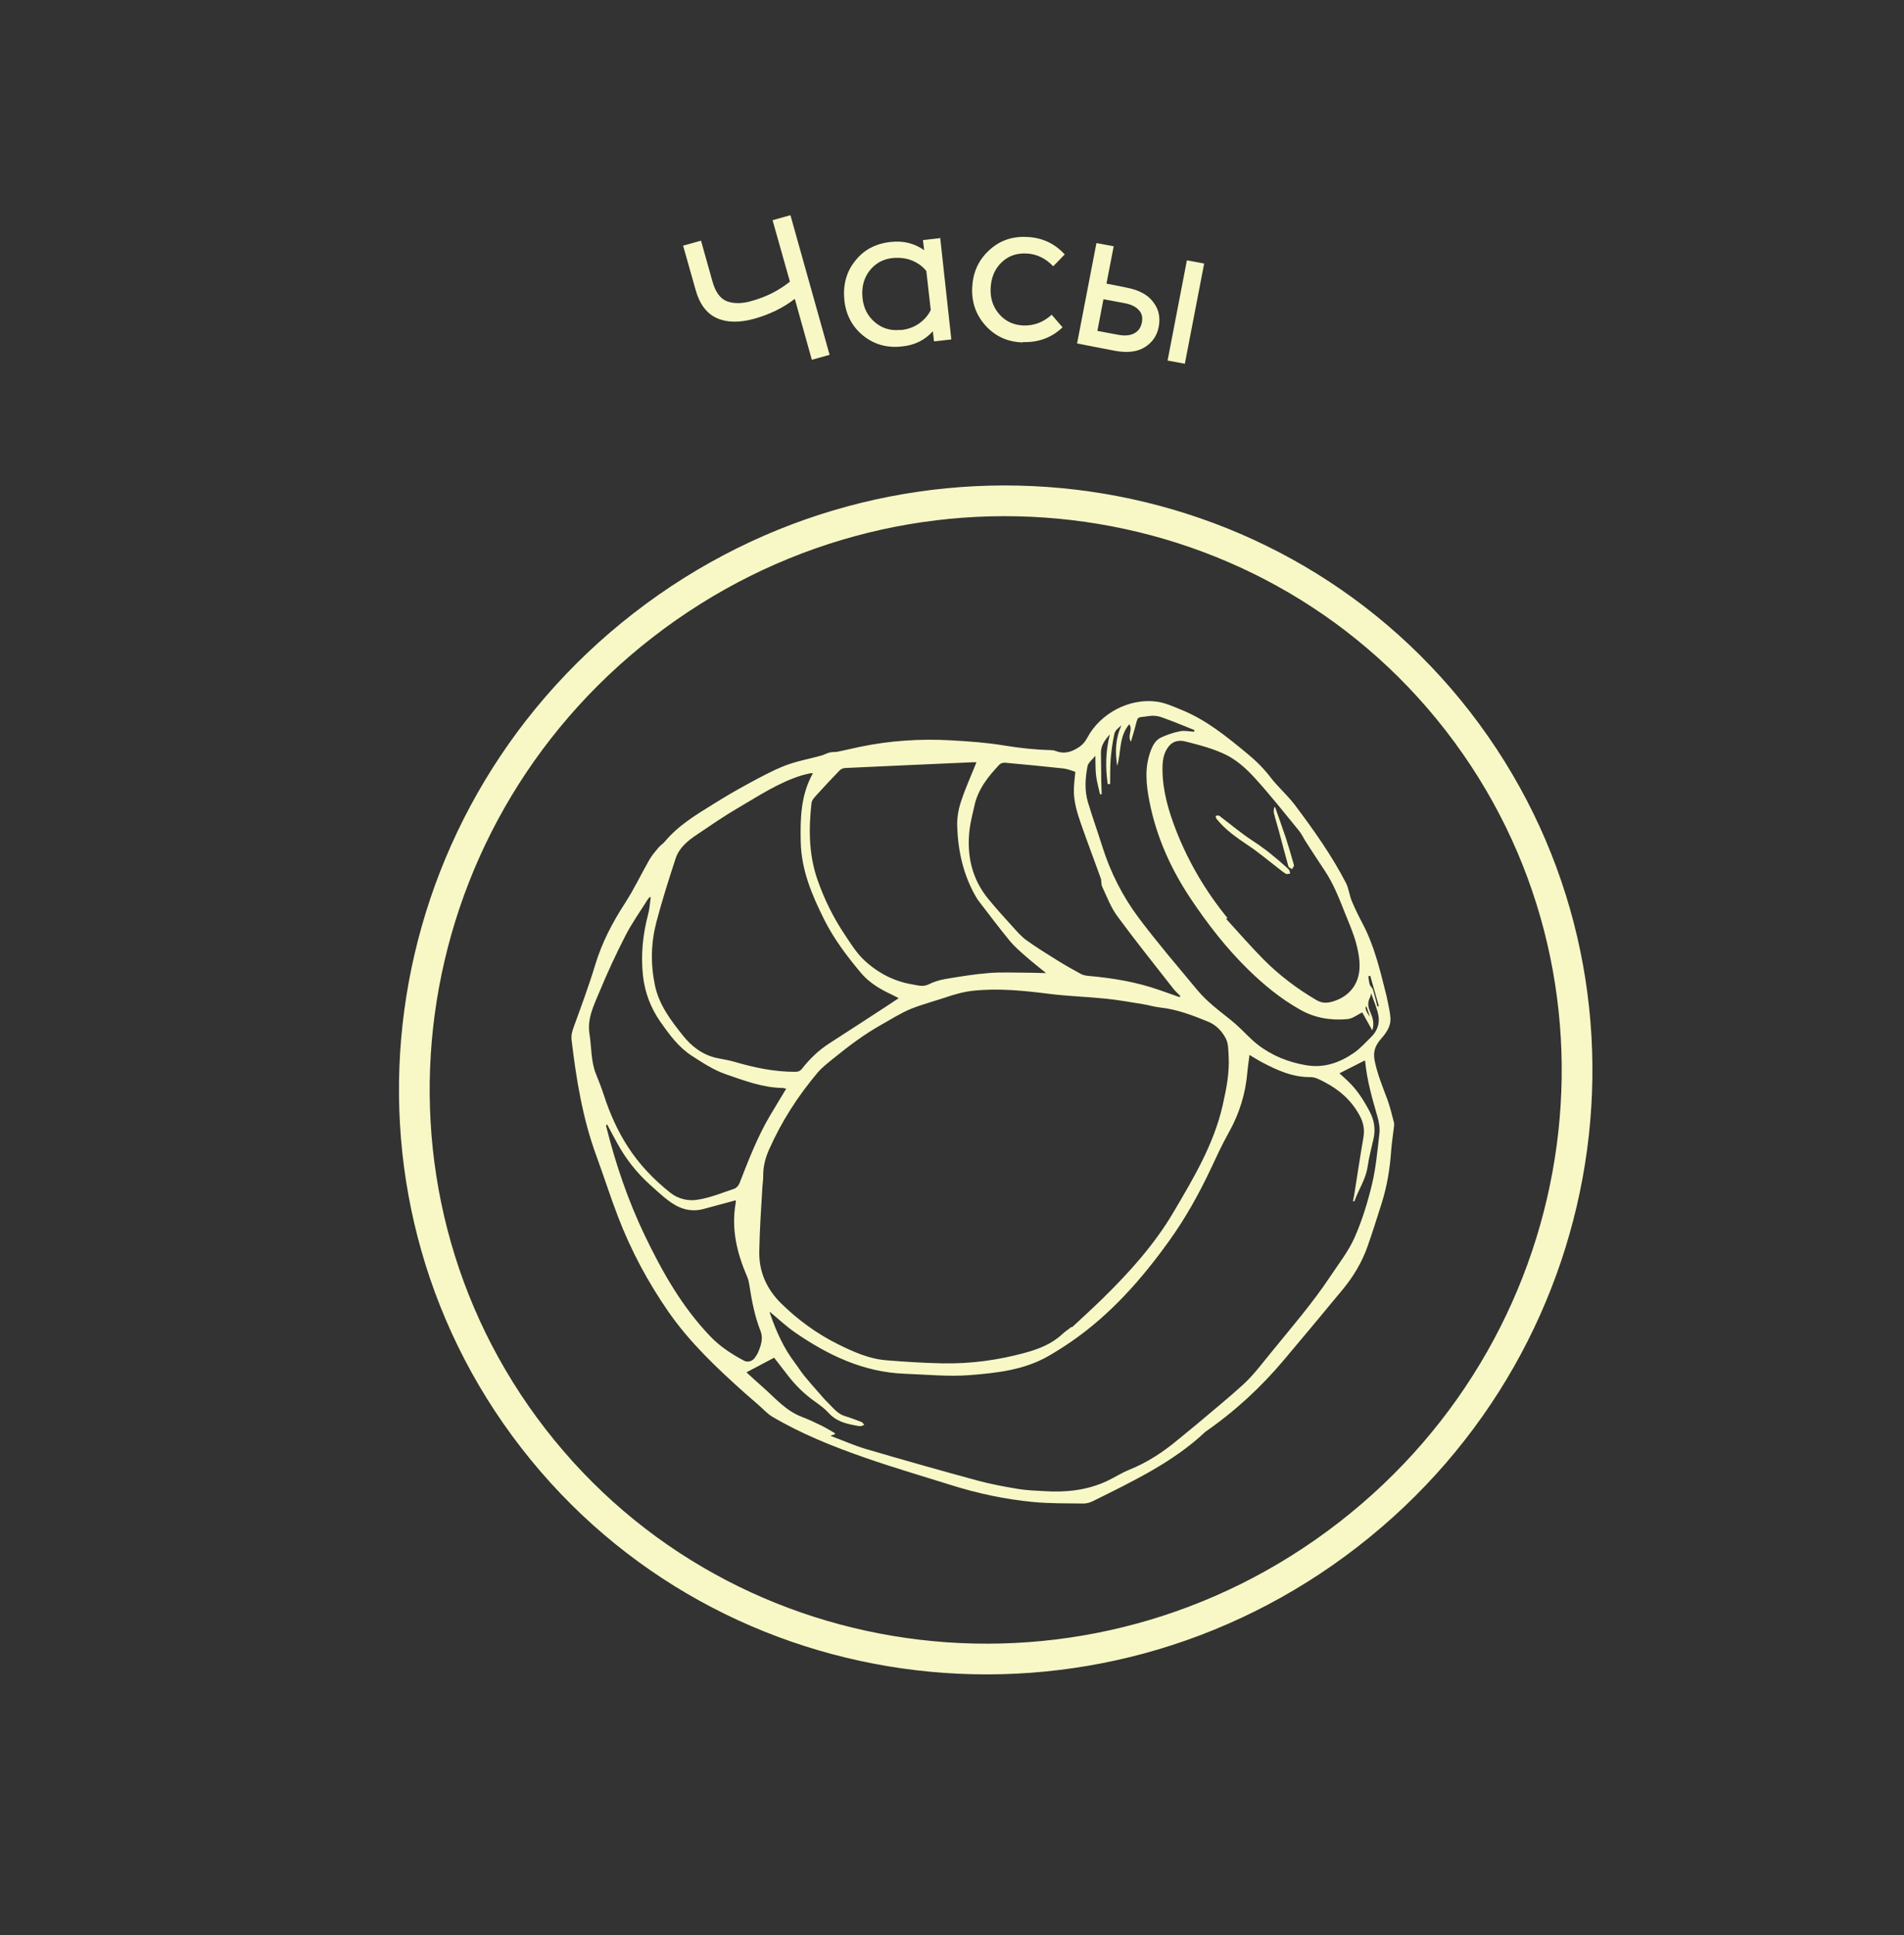 <svg width="62" height="63" viewBox="0 0 62 63" fill="none" xmlns="http://www.w3.org/2000/svg">
<rect x="0" y="0" width="62" height="63" fill="#333333" stroke="none"/>
<path d="M20.944 20.354C12.624 26.806 11.035 38.661 17.37 46.83C23.705 54.999 35.582 56.41 43.902 49.958C52.222 43.506 53.811 31.651 47.476 23.482C41.141 15.313 29.263 13.902 20.944 20.354Z" stroke="#F7F8C5"/>
<path d="M39.242 46.618C38.206 47.596 36.891 48.221 35.588 48.868C35.494 48.915 35.38 48.947 35.276 48.946C34.724 48.938 34.169 48.948 33.622 48.894C32.721 48.806 31.836 48.618 30.97 48.345C30.042 48.053 29.107 47.782 28.187 47.461C27.14 47.096 26.109 46.687 25.149 46.12C24.981 46.02 24.845 45.863 24.694 45.733C24.542 45.6 24.387 45.469 24.237 45.335C23.34 44.532 22.463 43.705 21.772 42.711C21.102 41.746 20.549 40.714 20.127 39.616C19.875 38.961 19.663 38.291 19.421 37.632C18.973 36.414 18.766 35.144 18.613 33.862C18.594 33.706 18.631 33.571 18.685 33.425C18.927 32.759 19.174 32.096 19.379 31.418C19.599 30.686 19.945 30.027 20.359 29.39C20.649 28.942 20.878 28.454 21.144 27.991C21.227 27.845 21.34 27.716 21.448 27.586C21.509 27.515 21.593 27.464 21.652 27.394C22.09 26.868 22.67 26.523 23.24 26.169C23.607 25.94 23.979 25.721 24.36 25.516C24.753 25.304 25.146 25.087 25.56 24.925C25.941 24.778 26.35 24.707 26.745 24.597C26.838 24.57 26.925 24.518 27.02 24.496C27.106 24.475 27.2 24.488 27.288 24.469C27.522 24.423 27.755 24.364 27.989 24.315C28.973 24.11 29.969 24.044 30.971 24.101C31.547 24.134 32.127 24.174 32.695 24.268C33.201 24.352 33.704 24.406 34.214 24.419C34.265 24.421 34.32 24.426 34.367 24.444C34.655 24.56 34.905 24.479 35.147 24.314C35.26 24.236 35.338 24.142 35.403 24.02C35.827 23.221 36.777 22.717 37.674 22.842C37.952 22.881 38.22 23.006 38.483 23.113C39.285 23.44 39.945 23.98 40.604 24.524C40.888 24.758 41.142 25.005 41.366 25.298C41.612 25.619 41.925 25.887 42.168 26.209C42.775 27.016 43.36 27.84 43.826 28.738C43.92 28.919 43.938 29.138 44.017 29.329C44.123 29.584 44.246 29.831 44.374 30.074C44.747 30.782 44.93 31.552 45.123 32.318C45.143 32.398 45.164 32.479 45.179 32.562C45.216 32.758 45.268 32.953 45.278 33.151C45.291 33.41 45.142 33.624 44.982 33.805C44.782 34.029 44.7 34.239 44.767 34.552C44.858 34.98 45.02 35.374 45.172 35.778C45.264 36.025 45.324 36.285 45.391 36.541C45.406 36.599 45.393 36.665 45.386 36.727C45.359 36.968 45.319 37.209 45.301 37.452C45.261 38.042 45.167 38.621 44.987 39.184C44.841 39.646 44.696 40.108 44.535 40.566C44.355 41.08 44.08 41.544 43.734 41.964C43.096 42.738 42.451 43.508 41.805 44.276C41.065 45.155 40.227 45.934 39.238 46.619L39.242 46.618ZM34.9 43.194C34.9 43.194 34.907 43.203 34.911 43.206C35.242 42.897 35.578 42.593 35.902 42.276C36.774 41.422 37.588 40.52 38.213 39.46C38.869 38.348 39.533 37.239 39.819 35.959C39.935 35.44 40.04 34.918 40.008 34.382C39.997 34.187 40.001 33.969 39.915 33.805C39.791 33.569 39.602 33.365 39.336 33.258C38.834 33.053 38.33 32.859 37.784 32.799C37.588 32.778 37.397 32.718 37.201 32.687C36.802 32.623 36.403 32.551 36.001 32.51C35.396 32.448 34.785 32.432 34.182 32.356C33.355 32.252 32.533 32.164 31.694 32.252C31.359 32.288 31.056 32.379 30.748 32.484C30.62 32.528 30.49 32.564 30.362 32.605C30.131 32.681 29.894 32.748 29.668 32.84C29.322 32.982 29.008 33.186 28.682 33.369C28.124 33.683 27.621 34.065 27.128 34.465C26.952 34.609 26.767 34.749 26.622 34.921C25.982 35.681 25.448 36.509 25.044 37.421C24.918 37.703 24.847 37.99 24.852 38.297C24.853 38.406 24.834 38.514 24.827 38.621C24.784 39.327 24.738 40.033 24.724 40.741C24.712 41.401 24.965 41.967 25.437 42.432C25.987 42.972 26.606 43.422 27.294 43.763C27.787 44.007 28.296 44.237 28.856 44.282C29.472 44.332 30.089 44.371 30.706 44.383C31.616 44.399 32.511 44.277 33.392 44.035C33.835 43.913 34.249 43.751 34.59 43.432C34.685 43.344 34.795 43.272 34.898 43.192L34.9 43.194ZM40.688 34.346C40.663 34.544 40.634 34.718 40.619 34.894C40.561 35.596 40.36 36.248 40.015 36.864C39.794 37.258 39.605 37.67 39.413 38.08C39.029 38.891 38.591 39.673 38.068 40.4C37.173 41.647 36.163 42.792 34.887 43.673C34.647 43.838 34.401 43.994 34.149 44.14C33.355 44.599 32.46 44.696 31.579 44.766C30.879 44.821 30.166 44.746 29.458 44.721C28.123 44.671 26.973 44.122 25.898 43.383C25.605 43.182 25.345 42.934 25.062 42.7C25.068 42.73 25.071 42.748 25.077 42.766C25.273 43.334 25.514 43.879 25.881 44.362C25.988 44.503 26.081 44.655 26.192 44.792C26.343 44.977 26.501 45.154 26.659 45.334C26.758 45.446 26.853 45.562 26.961 45.666C27.129 45.83 27.271 46.026 27.513 46.099C27.697 46.156 27.877 46.224 28.056 46.293C28.091 46.307 28.113 46.352 28.142 46.385C28.102 46.399 28.064 46.425 28.023 46.426C27.962 46.427 27.9 46.413 27.838 46.401C27.524 46.341 27.224 46.262 26.994 46.008C26.863 45.863 26.701 45.743 26.54 45.629C26.206 45.392 25.915 45.114 25.666 44.789C25.508 44.584 25.348 44.379 25.208 44.199C24.891 44.366 24.604 44.518 24.306 44.675C24.495 44.846 24.674 45.013 24.858 45.174C25.25 45.519 25.593 45.928 26.102 46.121C26.316 46.203 26.524 46.299 26.73 46.4C26.883 46.474 27.029 46.565 27.177 46.65C27.186 46.656 27.191 46.672 27.197 46.684C27.152 46.701 27.112 46.715 27.042 46.742C27.449 46.894 27.817 47.059 28.201 47.172C29.41 47.527 30.622 47.87 31.838 48.2C32.269 48.317 32.711 48.397 33.151 48.471C33.428 48.517 33.711 48.525 33.99 48.542C34.7 48.589 35.395 48.518 36.048 48.213C36.293 48.099 36.521 47.947 36.77 47.847C37.363 47.61 37.885 47.264 38.37 46.858C38.556 46.701 38.75 46.551 38.937 46.393C39.449 45.96 39.971 45.536 40.468 45.086C40.817 44.768 41.099 44.386 41.4 44.018C42.057 43.212 42.738 42.425 43.315 41.557C43.591 41.141 43.907 40.741 44.107 40.291C44.353 39.738 44.533 39.148 44.675 38.558C44.805 38.014 44.855 37.45 44.919 36.891C44.938 36.716 44.903 36.527 44.855 36.356C44.685 35.765 44.513 35.176 44.455 34.56C44.452 34.537 44.441 34.514 44.443 34.521C44.169 34.661 43.9 34.797 43.616 34.941C43.713 35.03 43.813 35.117 43.908 35.21C44.195 35.486 44.404 35.815 44.592 36.168C44.757 36.477 44.797 36.768 44.721 37.094C44.654 37.388 44.577 37.682 44.534 37.979C44.475 38.39 44.237 38.726 44.105 39.105C44.103 39.108 44.089 39.104 44.056 39.104C44.069 39.036 44.085 38.971 44.096 38.905C44.195 38.284 44.288 37.66 44.395 37.04C44.44 36.774 44.404 36.551 44.267 36.302C44.001 35.819 43.619 35.483 43.145 35.234C42.997 35.156 42.829 35.062 42.671 35.064C42.082 35.071 41.579 34.836 41.08 34.574C40.952 34.506 40.829 34.427 40.691 34.344L40.688 34.346ZM26.469 25.172C26.429 25.173 26.403 25.17 26.379 25.175C26.288 25.197 26.196 25.215 26.106 25.242C25.356 25.474 24.708 25.908 24.039 26.298C23.582 26.563 23.146 26.867 22.706 27.162C22.404 27.363 22.116 27.593 22 27.948C21.776 28.635 21.555 29.325 21.372 30.025C21.197 30.696 21.182 31.383 21.325 32.069C21.457 32.709 21.839 33.21 22.232 33.703C22.519 34.066 22.874 34.34 23.34 34.442C23.532 34.483 23.727 34.511 23.915 34.566C24.561 34.755 25.215 34.894 25.892 34.892C25.991 34.891 26.055 34.869 26.116 34.791C26.37 34.465 26.666 34.182 27.018 33.958C27.622 33.569 28.224 33.176 28.827 32.784C28.968 32.692 29.108 32.598 29.266 32.494C29.161 32.441 29.079 32.397 28.995 32.358C28.634 32.188 28.292 31.978 28.037 31.674C27.581 31.131 27.154 30.567 26.835 29.929C26.436 29.129 26.093 28.323 26.074 27.399C26.057 26.629 26.076 25.881 26.469 25.175L26.469 25.172ZM31.796 24.817C31.755 24.816 31.698 24.813 31.642 24.816C30.268 24.877 28.895 24.937 27.522 25.002C27.462 25.004 27.387 25.034 27.345 25.076C27.088 25.341 26.835 25.61 26.588 25.884C26.52 25.959 26.436 26.048 26.425 26.139C26.331 26.978 26.335 27.815 26.614 28.623C26.834 29.259 27.13 29.862 27.505 30.422C27.698 30.71 27.886 31.018 28.136 31.253C28.577 31.668 29.109 31.948 29.716 32.048C29.884 32.076 30.052 32.135 30.234 32.047C30.403 31.963 30.592 31.903 30.78 31.871C31.252 31.792 31.725 31.713 32.201 31.676C32.613 31.643 33.031 31.665 33.446 31.665C33.637 31.665 33.827 31.673 34.063 31.678C33.82 31.479 33.606 31.313 33.404 31.135C33.222 30.975 33.033 30.814 32.879 30.627C32.539 30.213 32.218 29.783 31.889 29.358C31.844 29.301 31.805 29.239 31.769 29.176C31.366 28.473 31.197 27.703 31.169 26.906C31.16 26.636 31.207 26.353 31.292 26.097C31.433 25.664 31.624 25.247 31.796 24.817ZM39.969 29.881C39.955 29.892 39.942 29.904 39.929 29.915C40.333 30.355 40.723 30.809 41.144 31.233C41.659 31.75 42.239 32.19 42.871 32.559C43.028 32.65 43.175 32.661 43.347 32.617C43.764 32.51 44.076 32.25 44.206 31.866C44.328 31.502 44.262 31.096 44.164 30.724C44.078 30.395 43.939 30.079 43.811 29.761C43.618 29.279 43.436 28.792 43.145 28.355C42.937 28.044 42.734 27.73 42.531 27.416C42.449 27.29 42.386 27.149 42.291 27.033C41.816 26.454 41.352 25.864 40.846 25.312C40.586 25.028 40.282 24.753 39.942 24.582C39.525 24.372 39.056 24.254 38.6 24.138C38.425 24.093 38.213 24.106 38.063 24.29C37.874 24.522 37.851 24.796 37.854 25.071C37.861 25.751 38.05 26.396 38.294 27.025C38.7 28.065 39.262 29.016 39.968 29.883L39.969 29.881ZM21.191 29.211C21.18 29.207 21.17 29.204 21.159 29.201C21.136 29.227 21.11 29.252 21.091 29.282C20.849 29.669 20.58 30.043 20.372 30.448C20.06 31.054 19.774 31.674 19.513 32.303C19.335 32.733 19.116 33.16 19.195 33.66C19.266 34.1 19.238 34.556 19.413 34.979C19.506 35.205 19.593 35.434 19.669 35.666C19.858 36.248 20.107 36.807 20.436 37.318C20.807 37.897 21.281 38.395 21.825 38.826C22.089 39.035 22.402 39.1 22.688 39.06C23.104 39.002 23.506 38.833 23.909 38.699C23.98 38.675 24.054 38.59 24.081 38.517C24.374 37.765 24.664 37.012 25.076 36.314C25.247 36.025 25.423 35.739 25.601 35.442C25.564 35.434 25.524 35.419 25.485 35.418C24.833 35.408 24.23 35.176 23.629 34.969C23.239 34.835 22.879 34.596 22.528 34.371C22.097 34.093 21.799 33.683 21.506 33.268C21.189 32.814 21 32.315 20.938 31.768C20.862 31.087 20.932 30.418 21.107 29.757C21.155 29.58 21.163 29.393 21.189 29.21L21.191 29.211ZM44.356 32.959C44.188 33.04 44.041 33.161 43.884 33.175C43.342 33.227 42.817 33.142 42.335 32.868C41.704 32.513 41.15 32.059 40.637 31.555C39.934 30.866 39.334 30.094 38.788 29.279C38.132 28.302 37.654 27.244 37.428 26.084C37.321 25.54 37.266 24.991 37.467 24.451C37.537 24.264 37.629 24.089 37.813 24.006C38.01 23.917 38.219 23.844 38.43 23.804C38.574 23.777 38.731 23.813 38.882 23.821C38.888 23.804 38.892 23.785 38.898 23.768C38.538 23.625 38.181 23.475 37.816 23.346C37.693 23.302 37.547 23.29 37.417 23.31C36.978 23.377 37.077 23.279 36.948 23.728C36.911 23.859 36.872 23.989 36.827 24.146C36.702 23.946 36.899 23.755 36.773 23.577C36.428 23.98 36.513 24.486 36.38 24.933C36.307 24.481 36.32 24.043 36.518 23.613C36.421 23.693 36.312 23.778 36.289 23.882C36.228 24.154 36.191 24.431 36.167 24.71C36.145 24.981 36.154 25.253 36.148 25.526C36.123 25.526 36.096 25.525 36.071 25.525C35.994 24.994 35.997 24.464 36.141 23.91C35.965 24.1 35.844 24.28 35.85 24.524C35.858 24.825 35.856 25.126 35.86 25.428C35.863 25.569 35.87 25.71 35.874 25.852C35.856 25.855 35.837 25.858 35.82 25.86C35.776 25.657 35.717 25.456 35.692 25.251C35.667 25.045 35.675 24.834 35.668 24.604C35.571 24.729 35.435 24.826 35.413 24.944C35.338 25.333 35.311 25.733 35.428 26.121C35.575 26.608 35.747 27.089 35.9 27.574C36.163 28.405 36.556 29.178 37.073 29.871C37.68 30.683 38.344 31.453 38.992 32.235C39.141 32.413 39.312 32.577 39.488 32.729C39.731 32.94 39.996 33.127 40.237 33.339C40.48 33.551 40.692 33.801 40.944 33.998C41.41 34.364 41.951 34.579 42.535 34.678C43.112 34.777 43.627 34.594 44.093 34.272C44.295 34.131 44.463 33.94 44.643 33.766C44.839 33.576 44.932 33.33 44.887 33.07C44.843 32.822 44.734 32.587 44.649 32.338C44.634 32.391 44.627 32.439 44.607 32.479C44.528 32.635 44.545 32.778 44.616 32.937C44.696 33.117 44.761 33.31 44.686 33.544C44.566 33.331 44.457 33.134 44.361 32.962L44.356 32.959ZM38.411 32.459C38.419 32.448 38.428 32.437 38.436 32.425C38.358 32.344 38.272 32.269 38.203 32.181C37.592 31.398 36.969 30.623 36.381 29.822C36.172 29.538 36.045 29.193 35.892 28.869C35.853 28.787 35.874 28.677 35.843 28.589C35.633 28.001 35.409 27.42 35.204 26.831C35.077 26.463 34.957 26.087 34.969 25.69C34.975 25.479 35.004 25.267 35.016 25.126C34.888 25.088 34.76 25.031 34.627 25.017C33.996 24.948 33.364 24.887 32.732 24.83C32.672 24.825 32.589 24.845 32.55 24.885C32.179 25.276 31.843 25.693 31.728 26.24C31.675 26.489 31.605 26.736 31.574 26.988C31.472 27.828 31.638 28.603 32.186 29.27C32.441 29.579 32.709 29.877 32.979 30.172C33.12 30.328 33.261 30.492 33.431 30.613C33.755 30.846 34.096 31.057 34.437 31.268C34.688 31.424 34.946 31.57 35.207 31.711C35.278 31.748 35.366 31.762 35.448 31.77C36.239 31.839 37.015 31.969 37.767 32.234C37.982 32.309 38.195 32.385 38.41 32.46L38.411 32.459ZM19.77 36.607C19.759 36.614 19.747 36.621 19.736 36.628C19.739 36.649 19.741 36.669 19.745 36.689C20.05 37.909 20.456 39.094 20.999 40.226C21.566 41.406 22.208 42.542 23.125 43.5C23.447 43.837 23.826 44.084 24.233 44.298C24.349 44.359 24.503 44.312 24.578 44.203C24.616 44.148 24.656 44.09 24.683 44.03C24.781 43.807 24.858 43.562 24.767 43.334C24.571 42.84 24.477 42.326 24.396 41.806C24.384 41.725 24.363 41.642 24.332 41.568C23.998 40.799 23.807 40.011 23.955 39.168C23.962 39.127 23.959 39.084 23.959 39.074C23.603 39.17 23.258 39.263 22.914 39.356C22.466 39.478 22.082 39.334 21.735 39.061C21.539 38.907 21.354 38.739 21.169 38.571C20.736 38.181 20.38 37.73 20.1 37.218C19.988 37.015 19.88 36.81 19.771 36.606L19.77 36.607ZM44.619 31.765C44.598 31.77 44.577 31.775 44.557 31.781C44.572 31.872 44.576 31.967 44.604 32.055C44.624 32.114 44.691 32.157 44.708 32.216C44.763 32.398 44.806 32.583 44.852 32.766C44.869 32.761 44.884 32.756 44.9 32.752C44.806 32.423 44.712 32.094 44.619 31.765ZM44.612 33.102C44.572 32.989 44.534 32.878 44.492 32.754C44.439 32.812 44.479 32.928 44.612 33.102Z" fill="#F7F8C5"/>
<path d="M41.989 28.334C41.992 28.355 42.001 28.397 42.011 28.439C41.962 28.443 41.902 28.466 41.87 28.445C41.764 28.38 41.669 28.299 41.571 28.223C41.263 27.987 40.965 27.733 40.642 27.519C40.264 27.266 39.895 27.01 39.61 26.652C39.593 26.629 39.593 26.591 39.585 26.559C39.618 26.555 39.655 26.541 39.684 26.55C39.717 26.559 39.744 26.589 39.772 26.61C40.107 26.863 40.429 27.136 40.78 27.364C41.193 27.63 41.568 27.939 41.929 28.268C41.945 28.283 41.957 28.3 41.989 28.334Z" fill="#F7F8C5"/>
<path d="M41.527 26.292C41.639 26.612 41.755 26.931 41.862 27.252C41.96 27.552 42.05 27.855 42.134 28.159C42.145 28.195 42.094 28.25 42.072 28.295C42.032 28.265 41.966 28.242 41.954 28.203C41.846 27.821 41.748 27.435 41.644 27.052C41.591 26.857 41.529 26.664 41.482 26.467C41.467 26.406 41.488 26.337 41.492 26.271L41.526 26.292L41.527 26.292Z" fill="#F7F8C5"/>
<path d="M27.018 11.55L26.436 11.713L25.881 9.729C25.499 10.026 25.06 10.234 24.569 10.375C24.085 10.51 23.673 10.505 23.34 10.355C23.007 10.204 22.776 9.891 22.651 9.436L22.244 7.997L22.827 7.834L23.195 9.146C23.292 9.503 23.453 9.726 23.673 9.808C23.892 9.89 24.17 9.891 24.5 9.791C24.963 9.66 25.368 9.454 25.722 9.168L25.157 7.168L25.739 7.005L27.012 11.543L27.018 11.55Z" fill="#F7F8C5"/>
<path d="M30.415 11.114L30.376 10.784C30.116 11.07 29.791 11.238 29.366 11.279C28.879 11.333 28.461 11.212 28.105 10.924C27.75 10.635 27.542 10.244 27.494 9.764C27.447 9.285 27.556 8.852 27.844 8.496C28.127 8.133 28.511 7.931 28.998 7.877C29.417 7.829 29.777 7.922 30.094 8.145L30.054 7.815L30.617 7.751L30.978 11.05L30.415 11.114ZM29.325 10.746C29.558 10.722 29.756 10.652 29.927 10.532C30.098 10.411 30.225 10.265 30.308 10.093L30.164 8.823C30.047 8.673 29.886 8.558 29.693 8.479C29.5 8.401 29.293 8.381 29.067 8.4C28.745 8.434 28.497 8.578 28.311 8.819C28.125 9.059 28.053 9.354 28.085 9.69C28.117 10.025 28.253 10.293 28.491 10.492C28.73 10.691 28.997 10.773 29.319 10.739L29.325 10.746Z" fill="#F7F8C5"/>
<path d="M33.3 11.147C32.808 11.133 32.412 10.947 32.103 10.611C31.788 10.266 31.637 9.855 31.657 9.37C31.678 8.886 31.85 8.488 32.189 8.166C32.527 7.843 32.938 7.692 33.423 7.713C33.928 7.73 34.343 7.924 34.67 8.283L34.296 8.669C34.045 8.407 33.752 8.262 33.409 8.252C33.086 8.239 32.816 8.34 32.599 8.556C32.383 8.772 32.273 9.049 32.258 9.385C32.242 9.722 32.342 10.005 32.543 10.233C32.744 10.462 33.006 10.583 33.329 10.596C33.673 10.606 33.978 10.489 34.246 10.246L34.6 10.656C34.246 10.99 33.82 11.152 33.315 11.136L33.3 11.147Z" fill="#F7F8C5"/>
<path d="M35.074 11.175L35.703 7.913L36.265 8.018L36.03 9.233L36.683 9.363C37.093 9.442 37.384 9.6 37.556 9.839C37.737 10.071 37.785 10.334 37.734 10.626C37.684 10.917 37.526 11.147 37.284 11.299C37.034 11.457 36.704 11.496 36.295 11.418L35.08 11.183L35.074 11.175ZM35.734 10.772L36.408 10.898C36.619 10.938 36.79 10.925 36.927 10.855C37.065 10.784 37.147 10.673 37.182 10.502C37.217 10.33 37.181 10.19 37.078 10.089C36.983 9.983 36.831 9.909 36.619 9.869L35.932 9.741L35.734 10.772ZM38.02 11.737L38.649 8.475L39.211 8.58L38.582 11.842L38.02 11.737Z" fill="#F7F8C5"/>
</svg>
